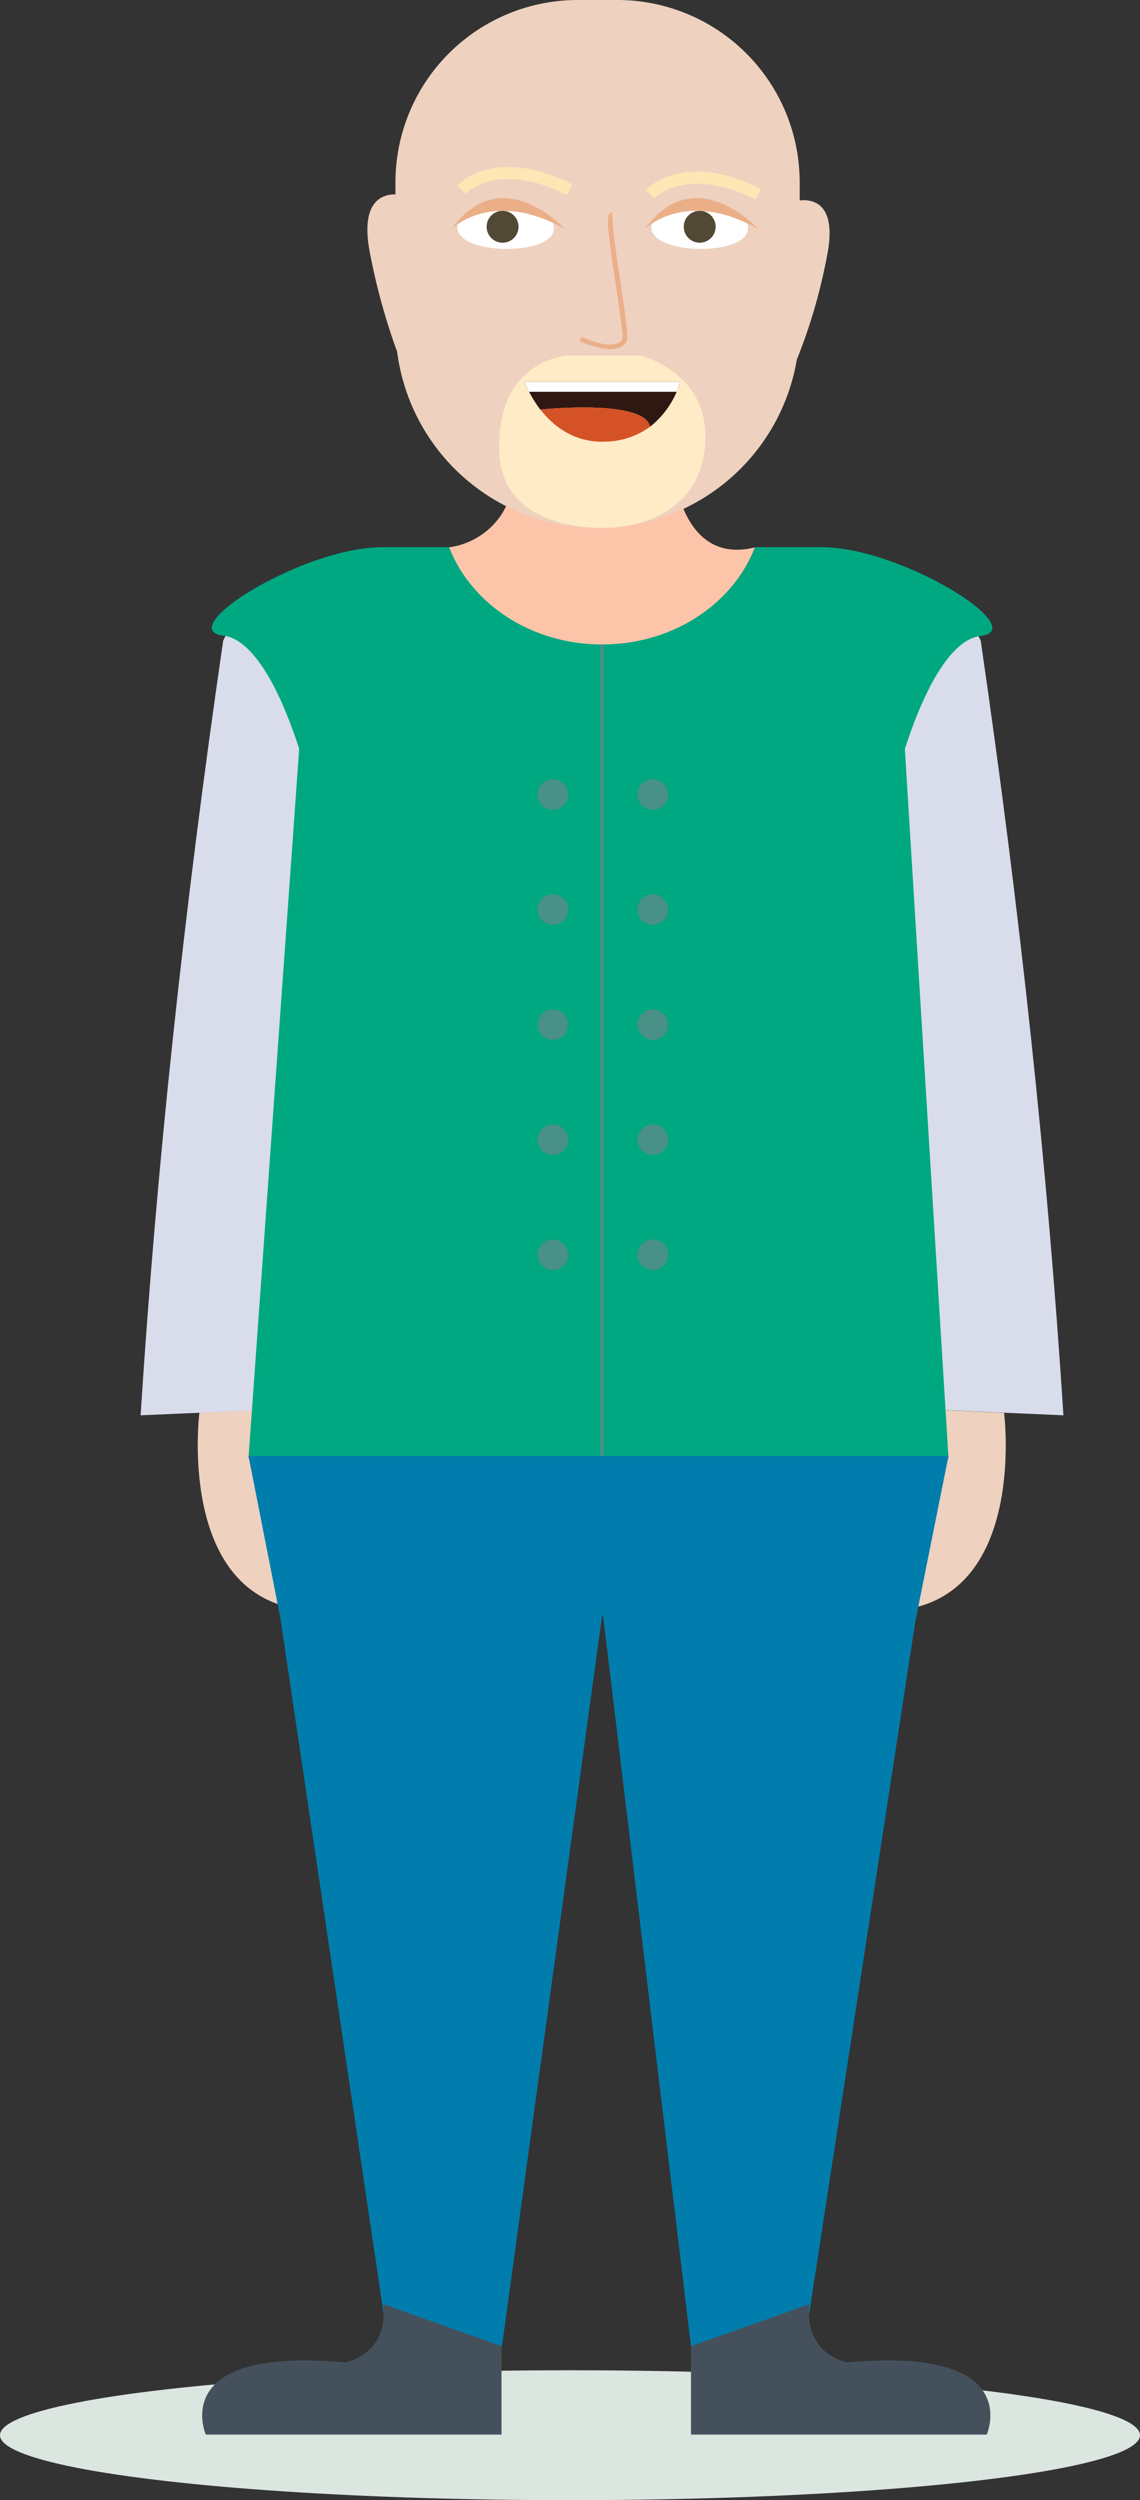 <svg xmlns="http://www.w3.org/2000/svg" viewBox="0 0 277.84 609.29"><rect x="0" y="0" width="277.84" height="609.29" fill="#333333" stroke="none"/><defs><style>.cls-1{fill:#eed1bf;}.cls-2{fill:#fcc5aa;}.cls-3{fill:#dce6e0;}.cls-4{fill:#d9dceb;}.cls-5{fill:#00a881;}.cls-6{fill:none;stroke:#499086;stroke-miterlimit:10;stroke-width:0.95px;}.cls-7{fill:#017dad;}.cls-8{fill:#44515d;}.cls-9{fill:#499086;}.cls-10{fill:#ffebc6;}.cls-11{fill:#fff;}.cls-12{fill:#524935;}.cls-13{fill:#ebaf88;}.cls-14{fill:#ffe6b4;}.cls-15{fill:#301812;}.cls-16{fill:#d55227;}</style></defs><g id="Layer_2" data-name="Layer 2"><g id="Layer_1-2" data-name="Layer 1"><path id="Koza" class="cls-1" d="M48.6,344.25s-5.53,43.56,24.32,47.93v-49Z"/><path id="Koza-2" data-name="Koza" class="cls-1" d="M244.72,344.31s5.53,43.56-24.32,47.93v-49Z"/><path id="Vrat" class="cls-2" d="M184,133.39l-.21.53c-5.49,13.54-20,23.2-37.1,23.2-17.29,0-32-9.91-37.3-23.71h-.15A18.31,18.31,0,0,0,121.8,126a18,18,0,0,0,2-3.72,25.58,25.58,0,0,0,1.79-8.83H164a36.91,36.91,0,0,0,1.89,8.82c1.18,3.37,3.09,6.95,6.14,9.24C174.87,133.68,178.86,134.69,184,133.39Z"/><ellipse class="cls-3" cx="138.92" cy="593.46" rx="138.92" ry="15.83"/><path class="cls-4" d="M259.18,344.91l-48.77-2.13V185.83s11.28-65,28.6-29.74Q253.41,254.81,259.18,344.91Z"/><path class="cls-4" d="M34.27,344.91,83,342.78V185.83s-11.28-65-28.6-29.74Q40,254.81,34.27,344.91Z"/><path id="Pulover" class="cls-5" d="M238.89,155l-.41.06c-5.35.94-11.87,8.69-17.95,27.46l10.64,172.85H60.56L72.92,182.49C66.83,163.72,60.32,156,55,155l-.41-.06c-12.85-1.45,19-21.59,38.64-21.59h16.22c5.33,13.8,20,23.71,37.3,23.71,17.08,0,31.61-9.66,37.1-23.2.08-.17.14-.34.21-.51h16.22C219.9,133.38,251.74,153.52,238.89,155Z"/><line id="Zadrga" class="cls-6" x1="146.73" y1="355.37" x2="146.73" y2="157.12"/><polygon id="Hlace" class="cls-7" points="231.17 354.81 223.09 395.12 197.23 563.74 168.41 571.75 146.99 393.84 146.73 393.84 122.34 571.75 122.23 571.75 93.48 563.76 68.34 394.33 60.56 354.81 231.17 354.81"/><path class="cls-8" d="M240.49,593.3H168.41V571.75l28.82-10.22s0,.05,0,.08c-1.25,12.27,9.29,14.13,9.29,14.13C250,571.7,240.49,593.3,240.49,593.3Z"/><path class="cls-8" d="M122.23,571.75V593.3H50.15s-9.51-21.6,34-17.56c0,0,10.59-1.87,9.27-14.21l.08,0Z"/><circle id="Gumb" class="cls-9" cx="159.1" cy="193.62" r="3.72"/><circle id="Gumb-2" data-name="Gumb" class="cls-9" cx="134.74" cy="193.62" r="3.72"/><circle id="Gumb-3" data-name="Gumb" class="cls-9" cx="159.1" cy="221.66" r="3.72"/><circle id="Gumb-4" data-name="Gumb" class="cls-9" cx="134.74" cy="221.66" r="3.72"/><circle id="Gumb-5" data-name="Gumb" class="cls-9" cx="159.1" cy="249.7" r="3.72"/><circle id="Gumb-6" data-name="Gumb" class="cls-9" cx="134.74" cy="249.7" r="3.72"/><circle id="Gumb-7" data-name="Gumb" class="cls-9" cx="159.1" cy="277.74" r="3.72"/><circle id="Gumb-8" data-name="Gumb" class="cls-9" cx="134.74" cy="277.74" r="3.72"/><circle id="Gumb-9" data-name="Gumb" class="cls-9" cx="159.1" cy="305.78" r="3.72"/><circle id="Gumb-10" data-name="Gumb" class="cls-9" cx="134.74" cy="305.78" r="3.72"/><path id="Koza-3" data-name="Koza" class="cls-1" d="M201.62,62.06a133.55,133.55,0,0,1-7.42,25.57,49.25,49.25,0,0,1-97.41-1.91A155.45,155.45,0,0,1,90.15,61.6c-2.46-12.67,3.11-14.27,6.23-14.23V44.43A44.43,44.43,0,0,1,140.81,0h9.66A44.43,44.43,0,0,1,194.9,44.43v4.42C197.39,48.55,204.18,48.86,201.62,62.06Z"/><path id="Brki" class="cls-10" d="M156.11,86.65s18.2,4.35,15.57,23.4-24,18.57-24,18.57-25.42,1.47-26-18.57,12.57-22.49,15.66-23.4Z"/><path class="cls-11" d="M135,55.68c.09-7.58-23.45-7.86-23.54-.29C111.36,62.23,134.9,62.52,135,55.68Z"/><path class="cls-11" d="M182.3,55.68c.09-7.58-23.45-7.86-23.54-.29C158.68,62.23,182.22,62.52,182.3,55.68Z"/><circle class="cls-12" cx="122.49" cy="55.26" r="3.89"/><circle class="cls-12" cx="170.53" cy="55.26" r="3.89"/><path id="Oci" class="cls-13" d="M110,55.84s10-10.05,27.7,0C137.68,55.84,122.29,38.82,110,55.84Z"/><path id="Oci-2" data-name="Oci" class="cls-13" d="M157.12,55.84s10-10.05,27.69,0C184.81,55.84,169.43,38.82,157.12,55.84Z"/><path class="cls-1" d="M149.13,52.35l-.4,1.56C148.71,52.84,148.83,52.26,149.13,52.35Z"/><path id="Nos" class="cls-13" d="M148.67,85.06a19.67,19.67,0,0,1-7.45-2l.53-1c2.1,1.06,8,3.28,9.91.75.32-.84-.77-8-1.64-13.82-1.86-12.29-2.3-16.23-1.43-17a.74.74,0,0,1,.71-.15L149,52.91a.42.42,0,0,0,.44-.16c-.5,1,.81,9.68,1.76,16,1.62,10.7,2,13.92,1.42,14.69A4.63,4.63,0,0,1,148.67,85.06Z"/><g id="Obrve"><path class="cls-14" d="M138.18,47.55c-16.77-8.46-24.37-.65-24.68-.31l-2.13-2c.37-.41,9.28-9.82,28.11-.32Z"/></g><g id="Obrve-2" data-name="Obrve"><g id="Obrve-3" data-name="Obrve"><path id="Obrve-4" data-name="Obrve" class="cls-14" d="M184.16,48.65c-16.9-8.52-24.6-.39-24.68-.31l-2.13-2c.37-.4,9.28-9.82,28.11-.31Z"/></g></g><path class="cls-15" d="M165.76,93.1a21.58,21.58,0,0,1-7.34,10.9c-1.39-6.86-26.66-4.19-26.74-4.18a31.85,31.85,0,0,1-3.86-6.72Z"/><path class="cls-16" d="M158.42,104h0A19,19,0,0,1,148,107.61c-7.92.47-13.15-3.77-16.29-7.79C131.76,99.81,157,97.14,158.42,104Z"/><polygon class="cls-15" points="131.68 99.82 131.68 99.82 131.68 99.82 131.68 99.82"/><polygon class="cls-11" points="127.82 93.1 128.9 95.48 164.95 95.48 165.76 93.1 127.82 93.1"/></g></g></svg>